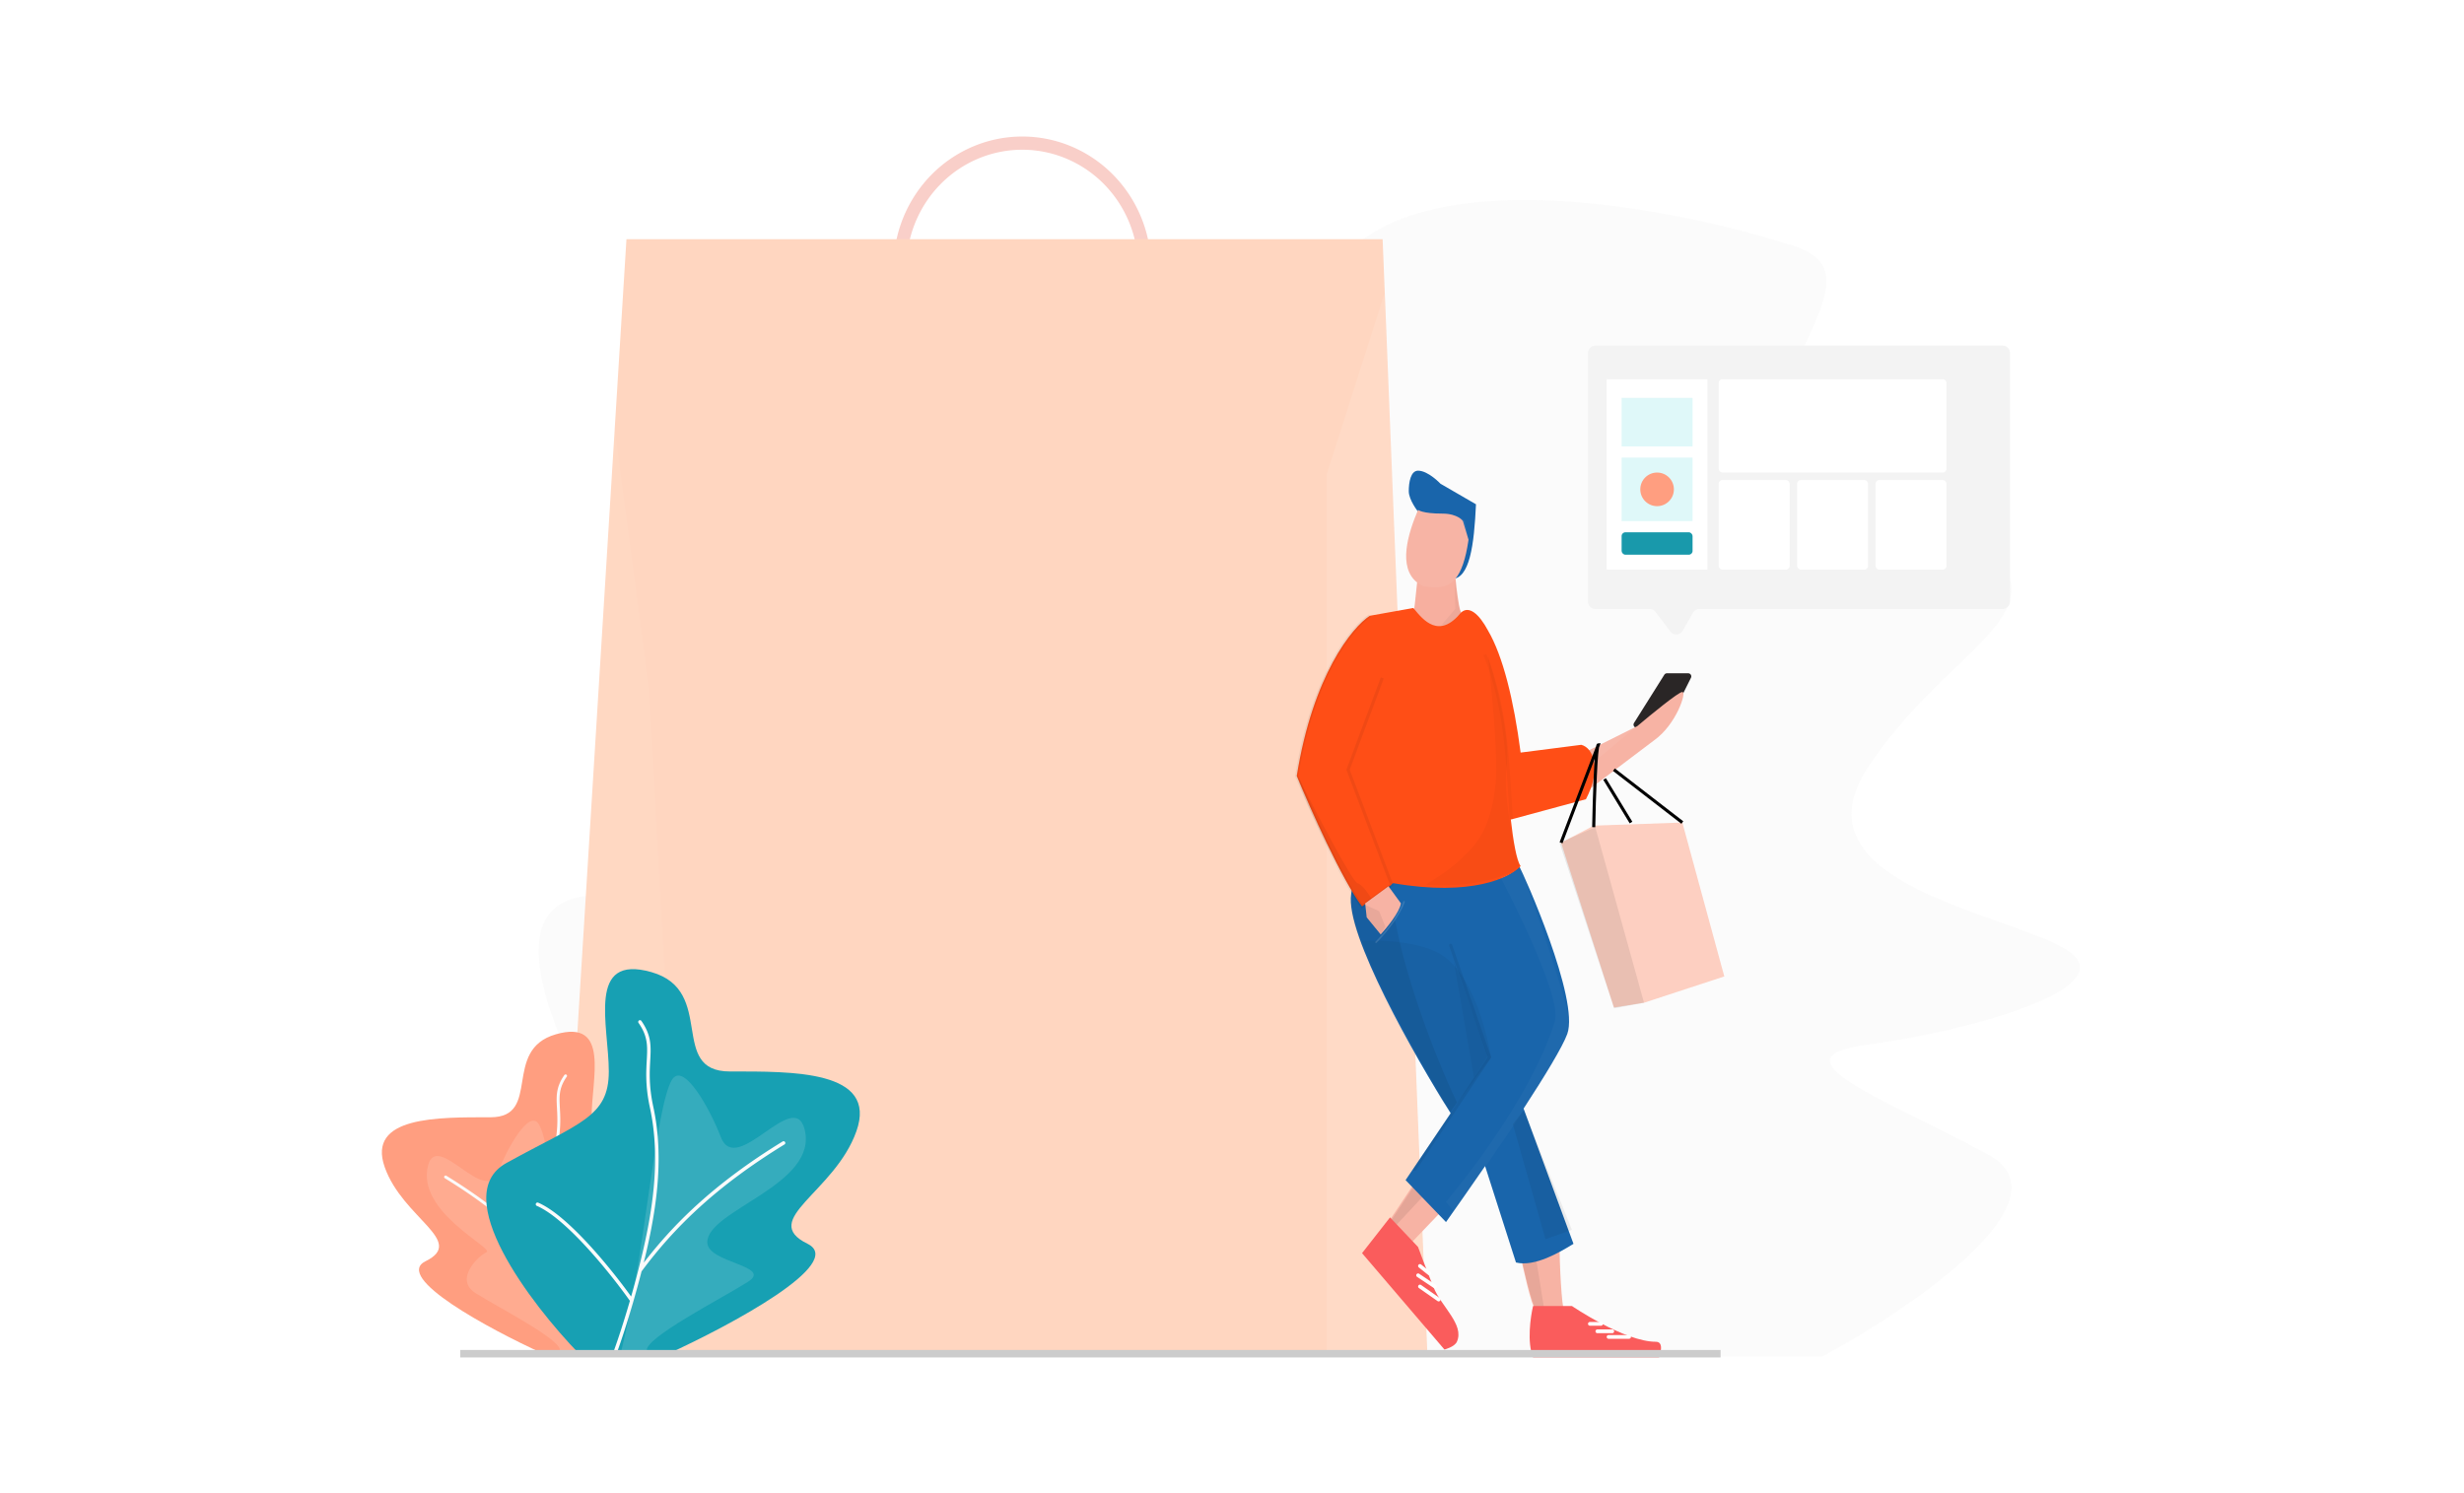 <svg xmlns="http://www.w3.org/2000/svg" width="1155" height="700" fill="none" viewBox="0 0 1155 700">
  <g class="man_shopping_vone">
    <path fill="#fff" d="M0 0h1155v700H0z"/>
    <g class="Group 4.1">
      <path fill="#BEBEBE" fill-opacity=".07" d="M616.227 179.963c-18.205-113.426 140.032-91.021 221.426-65.64 31.507 8.618 16.629 28.006 0 65.64s60.389 45.51 94.522 77.018c34.133 31.507-21.005 48.136-56.888 103.274-35.884 55.137 69.141 68.265 94.521 85.769 25.381 17.505-48.136 37.634-94.521 43.761-46.386 6.126 8.752 25.38 56.888 51.637 38.509 21.004-35.884 71.766-77.893 94.521h-538.25l-58.638-163.662c-28.882-92.772 77.893-35.009 126.029-35.009 48.136 0 46.385-8.752 14.878-103.273-31.507-94.522 93.647-83.145 169.789-84.895 60.915-1.4 57.472-46.678 48.137-69.141z" class="Vector 23"/>
      <g class="bag">
        <path fill="#F9CFC9" d="M539.582 125.634a62.734 62.734 0 00-4.597-23.586 61.731 61.731 0 00-13.091-19.996 60.322 60.322 0 00-19.591-13.36A59.335 59.335 0 00479.193 64a59.331 59.331 0 00-23.11 4.692 60.326 60.326 0 00-19.592 13.36 61.728 61.728 0 00-13.09 19.996 62.734 62.734 0 00-4.597 23.586h6.07c0-7.28 1.405-14.489 4.135-21.215a55.51 55.51 0 0111.774-17.986 54.255 54.255 0 0117.623-12.018 53.366 53.366 0 0120.787-4.22 53.373 53.373 0 0120.787 4.22 54.263 54.263 0 0117.622 12.018 55.53 55.53 0 0111.775 17.986 56.427 56.427 0 014.135 21.215h6.07z" class="Ellipse"/>
        <path fill="#FFD6C0" d="M261.268 635.509l32.382-523.371h354.457l21.005 523.371H261.268z" class="Vector 22"/>
        <path fill="#fff" fill-opacity=".09" d="M621.852 222.411l27.131-84.895 21.88 497.115h-49.011v-412.22z" class="Vector 23_2"/>
        <path fill="#fff" fill-opacity=".04" d="M261.268 635.507l26.256-439.352 16.629 126.029 17.504 313.323h-60.389z" class="Vector 22.1"/>
      </g>
      <g class="Group">
        <g class="Group 9.3">
          <g class="Group 8.1">
            <path fill="#FF9E80" d="M317.425 559.652c22.857 12.645-9.524 55.116-28.571 74.772h-34.65c-24.62-11.247-70.03-35.623-54.711-43.161 19.149-9.423-10.638-20.061-19.149-44.073-8.51-24.012 25.228-23.404 49.544-23.404 24.316 0 5.167-31.61 30.699-38.905 25.531-7.295 16.717 20.973 16.717 38.905 0 17.933 11.55 20.061 40.121 35.866z" class="Vector"/>
            <path fill="#fff" fill-opacity=".13" d="M252.598 527.086c6.447 10.747 10.886 70.494 19.801 106.157h-10.03c1.52-4.863-29.483-20.668-39.513-27.051-10.03-6.383 1.216-17.326 5.167-19.149 3.951-1.824-33.13-18.845-27.355-40.729 4.284-16.235 26.705 19.157 32.826 3.039 3.884-10.228 14.544-29.865 19.104-22.267z" class="Vector 3"/>
            <path stroke="#FBFBFB" stroke-linecap="round" stroke-width="1.367" d="M274.831 633.853c-1.868-5.165-4.176-12.198-6.533-20.365m-3.193-109.115c-6.991 10.03-.606 15.155-4.557 33.392-4.442 20.502-1.142 41.856 4.557 64.021m0 0c-12.969-17.477-29.483-33.586-56.231-49.999m56.231 49.999a412.93 412.93 0 003.193 11.702m0 0c7.345-10.435 25.013-32.583 36.928-37.689" class="Vector 2"/>
          </g>
          <g class="Group 8">
            <path fill="#17A0B3" d="M237.351 545.249c-27.36 15.136 11.4 65.976 34.201 89.504h41.477c29.471-13.462 83.827-42.642 65.49-51.665-22.921-11.279 12.734-24.013 22.922-52.756 10.187-28.743-30.199-28.015-59.305-28.015-29.107 0-6.185-37.839-36.747-46.571-30.563-8.732-20.011 25.105-20.011 46.571 0 21.466-13.826 24.013-48.027 42.932z" class="Vector_2"/>
            <path fill="#fff" fill-opacity=".13" d="M314.954 506.268c-7.718 12.863-13.031 84.383-23.704 127.072h12.007c-1.819-5.821 35.292-24.74 47.298-32.381 12.007-7.64-19.015-8.782-19.015-18.557 0-15.227 52.488-26.923 45.575-53.118-5.128-19.433-31.966 22.931-39.294 3.638-4.649-12.243-17.41-35.75-22.867-26.654z" class="Vector 3_2"/>
            <path stroke="#FBFBFB" stroke-linecap="round" stroke-width="1.637" d="M288.338 634.067c2.237-6.182 4.998-14.601 7.821-24.377m3.822-130.613c8.368 12.006.725 18.14 5.454 39.97 5.318 24.542 1.367 50.103-5.454 76.636m0 0c15.523-20.921 35.292-40.204 67.309-59.851m-67.309 59.851a495.029 495.029 0 01-3.822 14.007m0 0c-8.792-12.491-29.942-39.003-44.204-45.115" class="Vector 2_2"/>
          </g>
        </g>
        <g class="floor">
          <path fill="#F7B3A4" d="M733.202 614.454c-1.166-1.749-2.187-21.864-2.187-32.068-4.372 2.187-13.847 3.158-18.949 2.916 1.701 8.988 6.122 27.694 7.288 27.694 1.167 0 7.531.972 13.848 1.458z" class="Vector 6"/>
          <path fill="#000" fill-opacity=".07" d="M723.727 612.997l-3.644-22.592c-2.186-1.944-6.559-4.228-6.559-.729 0 3.498 3.644 16.762 5.83 23.321h4.373z" class="Vector 10"/>
          <path fill="#FA5C5C" d="M718.626 636.319c-2.915-6.996-1.215-18.949 0-24.05h18.22s24.598 16.762 39.355 16.762c4.373 0 1.458 7.288 1.458 7.288h-59.033z" class="Vector 7"/>
          <path stroke="#fff" stroke-linecap="round" stroke-width="1.75" d="M748.754 624.127h7.002m-1.751 2.626h9.628m-18.38-6.127h5.252" class="Vector 12"/>
          <path fill="#F7B3A4" d="M650.846 572.914l14.576-21.865 13.119 13.848-16.763 17.491-10.932-9.474z" class="Vector 8"/>
          <path fill="#000" fill-opacity=".08" d="M673.44 553.963l-19.677 21.135h-3.644l17.491-26.237 5.83 5.102z" class="Vector 11"/>
          <path fill="#FA5C5C" d="M638.457 587.488l13.118-16.763 13.119 13.847s3.92 10.603 7.288 18.949c3.667 9.09 14.576 17.492 10.932 25.508-1.111 2.445-5.831 3.644-5.831 3.644l-38.626-45.185z" class="Vector 9"/>
          <path stroke="#fff" stroke-linecap="round" stroke-width="1.75" d="M665.61 593.493l4.376 3.501m-5.251.875l7.877 5.251m-7.002 0l8.752 6.127" class="Vector 13"/>
        </g>
        <path fill="#1965AB" fill-rule="evenodd" d="M664.737 239.912s-4.376-5.497-4.376-9.627c0-4.13.875-9.627 4.376-9.627 4.748 0 10.502 6.126 10.502 6.126l16.629 9.628c-.875 19.254-2.976 35.008-11.377 35.008-5.503 0-10.679-1.126-14.253-1.904-1.883-.409-3.321-.722-4.127-.722-3.209-4.293-2.975-15.378 2.626-28.882zm69.924 244.817c5.83-16.034-20.407-75.067-22.593-78.711-11.661 13.993-56.847 8.502-77.253 3.644l-1.458 9.474c-2.915 18.658 29.881 76.282 46.643 102.762l-21.135 31.338 18.949 19.678c4.036-5.713 12.825-18.197 18.324-26.237l14.472 45.186c8.848 2.212 20.799-5.017 26.153-8.255l.813-.491-23.39-63.406c9.907-15.209 18.285-28.961 20.475-34.982z" class="Union" clip-rule="evenodd"/>
        <path fill="#F7AF9F" fill-rule="evenodd" d="M682.285 271.22c2.606-3.199 4.733-8.743 6.081-18.18l-2.625-8.752s-2.34-3.501-9.628-3.501c-9.543 0-11.377-1.75-11.377-1.75-4.78 11.153-9.523 26.854-.468 34.024l-1.03 9.786-.729 5.831 10.932 11.66 13.847-8.016c-.243-.851-.789-1.944-1.366-3.098-.577-1.154-1.184-2.368-1.549-3.462-.472-1.416-1.683-9.433-2.088-14.542z" class="Union_2" clip-rule="evenodd"/>
        <path fill="#fff" fill-opacity=".06" d="M688.366 253.04c-3.5 24.506-12.253 22.755-21.005 21.88-13.083-5.89-7.876-23.63-2.625-35.883 0 0 1.834 1.75 11.377 1.75 7.288 0 10.503 3.501 10.503 3.501l1.75 8.752z" class="Vector 11.1"/>
        <path fill="#000" fill-opacity=".04" d="M682.185 285.422s-.486-11.565 0-12.779c.729 6.559 1.457 14.576 3.644 16.034-.729 2.915-10.932 5.101-10.203 4.372.583-.583 6.559-7.627 6.559-7.627z" class="Vector 19"/>
        <path fill="#2A2626" d="M780.147 316.327l-14.202 22.593a1.458 1.458 0 001.234 2.233h12.513c.543 0 1.041-.302 1.292-.783l8.337-15.979 3.318-6.636c.485-.97-.22-2.11-1.304-2.11h-9.954c-.502 0-.968.258-1.234.682z" class="Vector 15"/>
        <path fill="#F7B3A4" d="M767.456 340.425l-27.695 13.847c-1.166 3.498 1.458 13.119 2.916 17.491l32.796-24.779c10.203-7.288 15.305-22.593 13.118-22.593-1.749 0-14.819 10.689-21.135 16.034z" class="Vector 4"/>
        <path fill="#fff" fill-opacity=".06" d="M746.13 358.065l-2.626-5.252 23.631-12.252-21.005 17.504z" class="Vector 22_2"/>
        <path stroke="#000" stroke-linecap="round" stroke-opacity=".07" stroke-width="1.458" d="M663.237 548.133l34.983-52.474L680 443.185" class="Vector 19_2"/>
        <path fill="#000" fill-opacity=".04" d="M698.948 495.655l-18.949 25.509c-8.745-13.993-34.253-58.305-41.541-80.169 0 0 24.674-1.26 37.169 6.559 17.696 11.075 23.321 48.101 23.321 48.101z" class="Vector 19_3"/>
        <path fill="#000" fill-opacity=".07" d="M651.576 412.573c1.749 34.4 21.621 83.813 31.338 104.219l-2.915 4.373-4.373-5.83c-48.101-84.542-43.485-89.643-40.813-102.762h16.763z" class="Vector 19_4"/>
        <path fill="#FF4E16" fill-rule="evenodd" d="M662.508 285.033l-20.407 3.644-.001.001c-8.26 5.346-26.674 27.841-34.253 75.066 6.316 15.305 21.281 48.976 30.61 61.22l13.847-10.203-.062-.165.791-.565c36.732 6.414 55.147-2.672 59.762-8.017-1.906-2.541-3.465-11.832-4.608-21.885l.235.021 34.983-9.474c7.288-13.847 3.644-24.051-2.186-25.508l-28.424 3.644c-3.216-24.655-8.287-45.234-15.271-57.182-4.241-7.94-8.975-11.834-12.659-8.457-10.312 12.604-17.723 3.532-22.126-1.858l-.231-.282z" class="Union_3" clip-rule="evenodd"/>
        <path fill="#070707" fill-opacity=".06" d="M636.271 414.031c-2.332-.583-19.921-34.253-28.423-51.016 1.166 8.163 19.677 45.915 30.609 61.949l4.373-3.644c-1.214-2.187-4.227-6.705-6.559-7.289z" class="Vector 20"/>
        <path stroke="#000" stroke-opacity=".06" stroke-width="1.458" d="M642.101 288.678c-8.259 5.345-26.674 27.84-34.253 75.067 6.316 15.305 21.281 48.976 30.609 61.22l13.848-10.204-20.407-53.931 16.034-43" class="Vector_3"/>
        <path fill="#F7B3A4" d="M640.645 430.065l-.729-6.56 10.932-8.016 5.831 8.016c-.584 4.082-6.56 11.418-9.475 14.576l-6.559-8.016z" class="Vector 12_2"/>
        <path fill="#000" fill-opacity=".06" d="M646.475 427.15l-6.559-2.916.729 5.831 6.559 8.017 2.186-3.644-2.915-7.288z" class="Vector 19_5"/>
        <path stroke="#fff" stroke-linecap="round" stroke-opacity=".13" stroke-width=".729" d="M645.017 441.727c3.401-3.401 10.786-11.953 13.119-18.949" class="Vector 12_3"/>
        <path fill="#FDCFC1" d="M731.745 395.083l15.305-8.017 41.542-1.458 19.678 72.152-37.634 12.33-14.112 2.246-24.779-77.253z" class="Vector 13_2"/>
        <path fill="#000" fill-opacity=".08" d="M770.635 470.09l-14.003 2.625-25.616-77.633 16.762-7.288 22.857 82.296z" class="Vector 21"/>
        <path stroke="#000" stroke-width="1.458" d="M747.05 387.795c.243-12.876 1.02-38.627 2.186-38.627l-17.491 45.915m24.779-34.254l32.068 24.779m-36.44-20.406l12.389 20.406" class="Vector 14"/>
        <path stroke="#000" stroke-opacity=".03" stroke-width="1.458" d="M708.423 384.148c-1.701-26.48-2.187-52.474-12.39-77.253" class="Vector 15_2"/>
        <path fill="#fff" fill-opacity=".03" d="M681.457 567.809l-3.644-4.373s38.828-45.238 51.016-84.542c3.842-12.389-25.508-67.779-25.508-67.779 6.559-1.457 3.887-.728 9.475-4.372 7.774 21.621 23.321 66.904 23.321 75.067 0 8.162-36.44 60.733-54.66 85.999z" class="Vector 16"/>
        <path fill="#000" fill-opacity=".04" d="M690.931 505.135l-9.474-54.661 16.033 44.457-6.559 10.204z" class="Vector 17"/>
        <path fill="#000" fill-opacity=".06" d="M724.457 580.928l-15.305-53.931 5.101-6.56 22.593 56.118-12.389 4.373z" class="Vector 18"/>
        <path fill="#000" fill-opacity=".03" d="M706.237 359.374c-1.749 13.41 3.158 36.683 5.83 46.643-9.912 8.746-33.525 9.718-43.728 8.746 0 0 10.932-6.559 16.034-11.661 5.101-5.102 14.576-11.661 16.762-36.44 1.119-12.685-2.186-46.158-3.644-59.033 3.644 10.932 10.495 38.335 8.746 51.745z" class="Vector 20_2"/>
      </g>
      <path stroke="#CCC" stroke-width="3.501" d="M215.757 634.63h590.762" class="Vector 22_3"/>
      <g class="Group 3">
        <path fill="#F3F3F3" d="M938.675 285.519H796.568c-1.262 0-2.427.68-3.048 1.778l-4.724 8.357c-1.241 2.196-4.325 2.398-5.843.385l-6.878-9.126a3.501 3.501 0 00-2.796-1.394h-25.398a3.5 3.5 0 01-3.501-3.501V165.523a3.5 3.5 0 013.501-3.501h190.794a3.501 3.501 0 013.501 3.501v116.495a3.501 3.501 0 01-3.501 3.501z" class="Vector 28"/>
        <g class="Group 2">
          <path fill="#fff" fill-opacity=".97" d="M753.132 177.774h47.261v89.271h-47.261z" class="Rectangle"/>
          <rect width="33.258" height="10.502" x="760.133" y="249.543" fill="#1999AB" class="Rectangle 2" rx="1.75"/>
          <path fill="#DFF8F9" d="M760.133 214.534h33.258v29.757h-33.258z" class="Rectangle 2.1"/>
          <path fill="#DFF8F9" d="M760.133 186.528h33.258v22.755h-33.258z" class="Rectangle 2.2"/>
          <circle cx="776.762" cy="229.412" r="7.877" fill="#FF9E80" class="Ellipse_2"/>
        </g>
        <rect width="106.775" height="43.76" x="805.645" y="177.774" fill="#fff" class="Rectangle_2" rx="1.75"/>
        <rect width="33.258" height="42.01" x="805.645" y="225.037" fill="#fff" class="Rectangle_3" rx="1.75"/>
        <rect width="33.258" height="42.01" x="842.402" y="225.037" fill="#fff" class="Rectangle_4" rx="1.75"/>
        <rect width="33.258" height="42.01" x="879.162" y="225.037" fill="#fff" class="Rectangle_5" rx="1.75"/>
      </g>
    </g>
  </g>
</svg>
